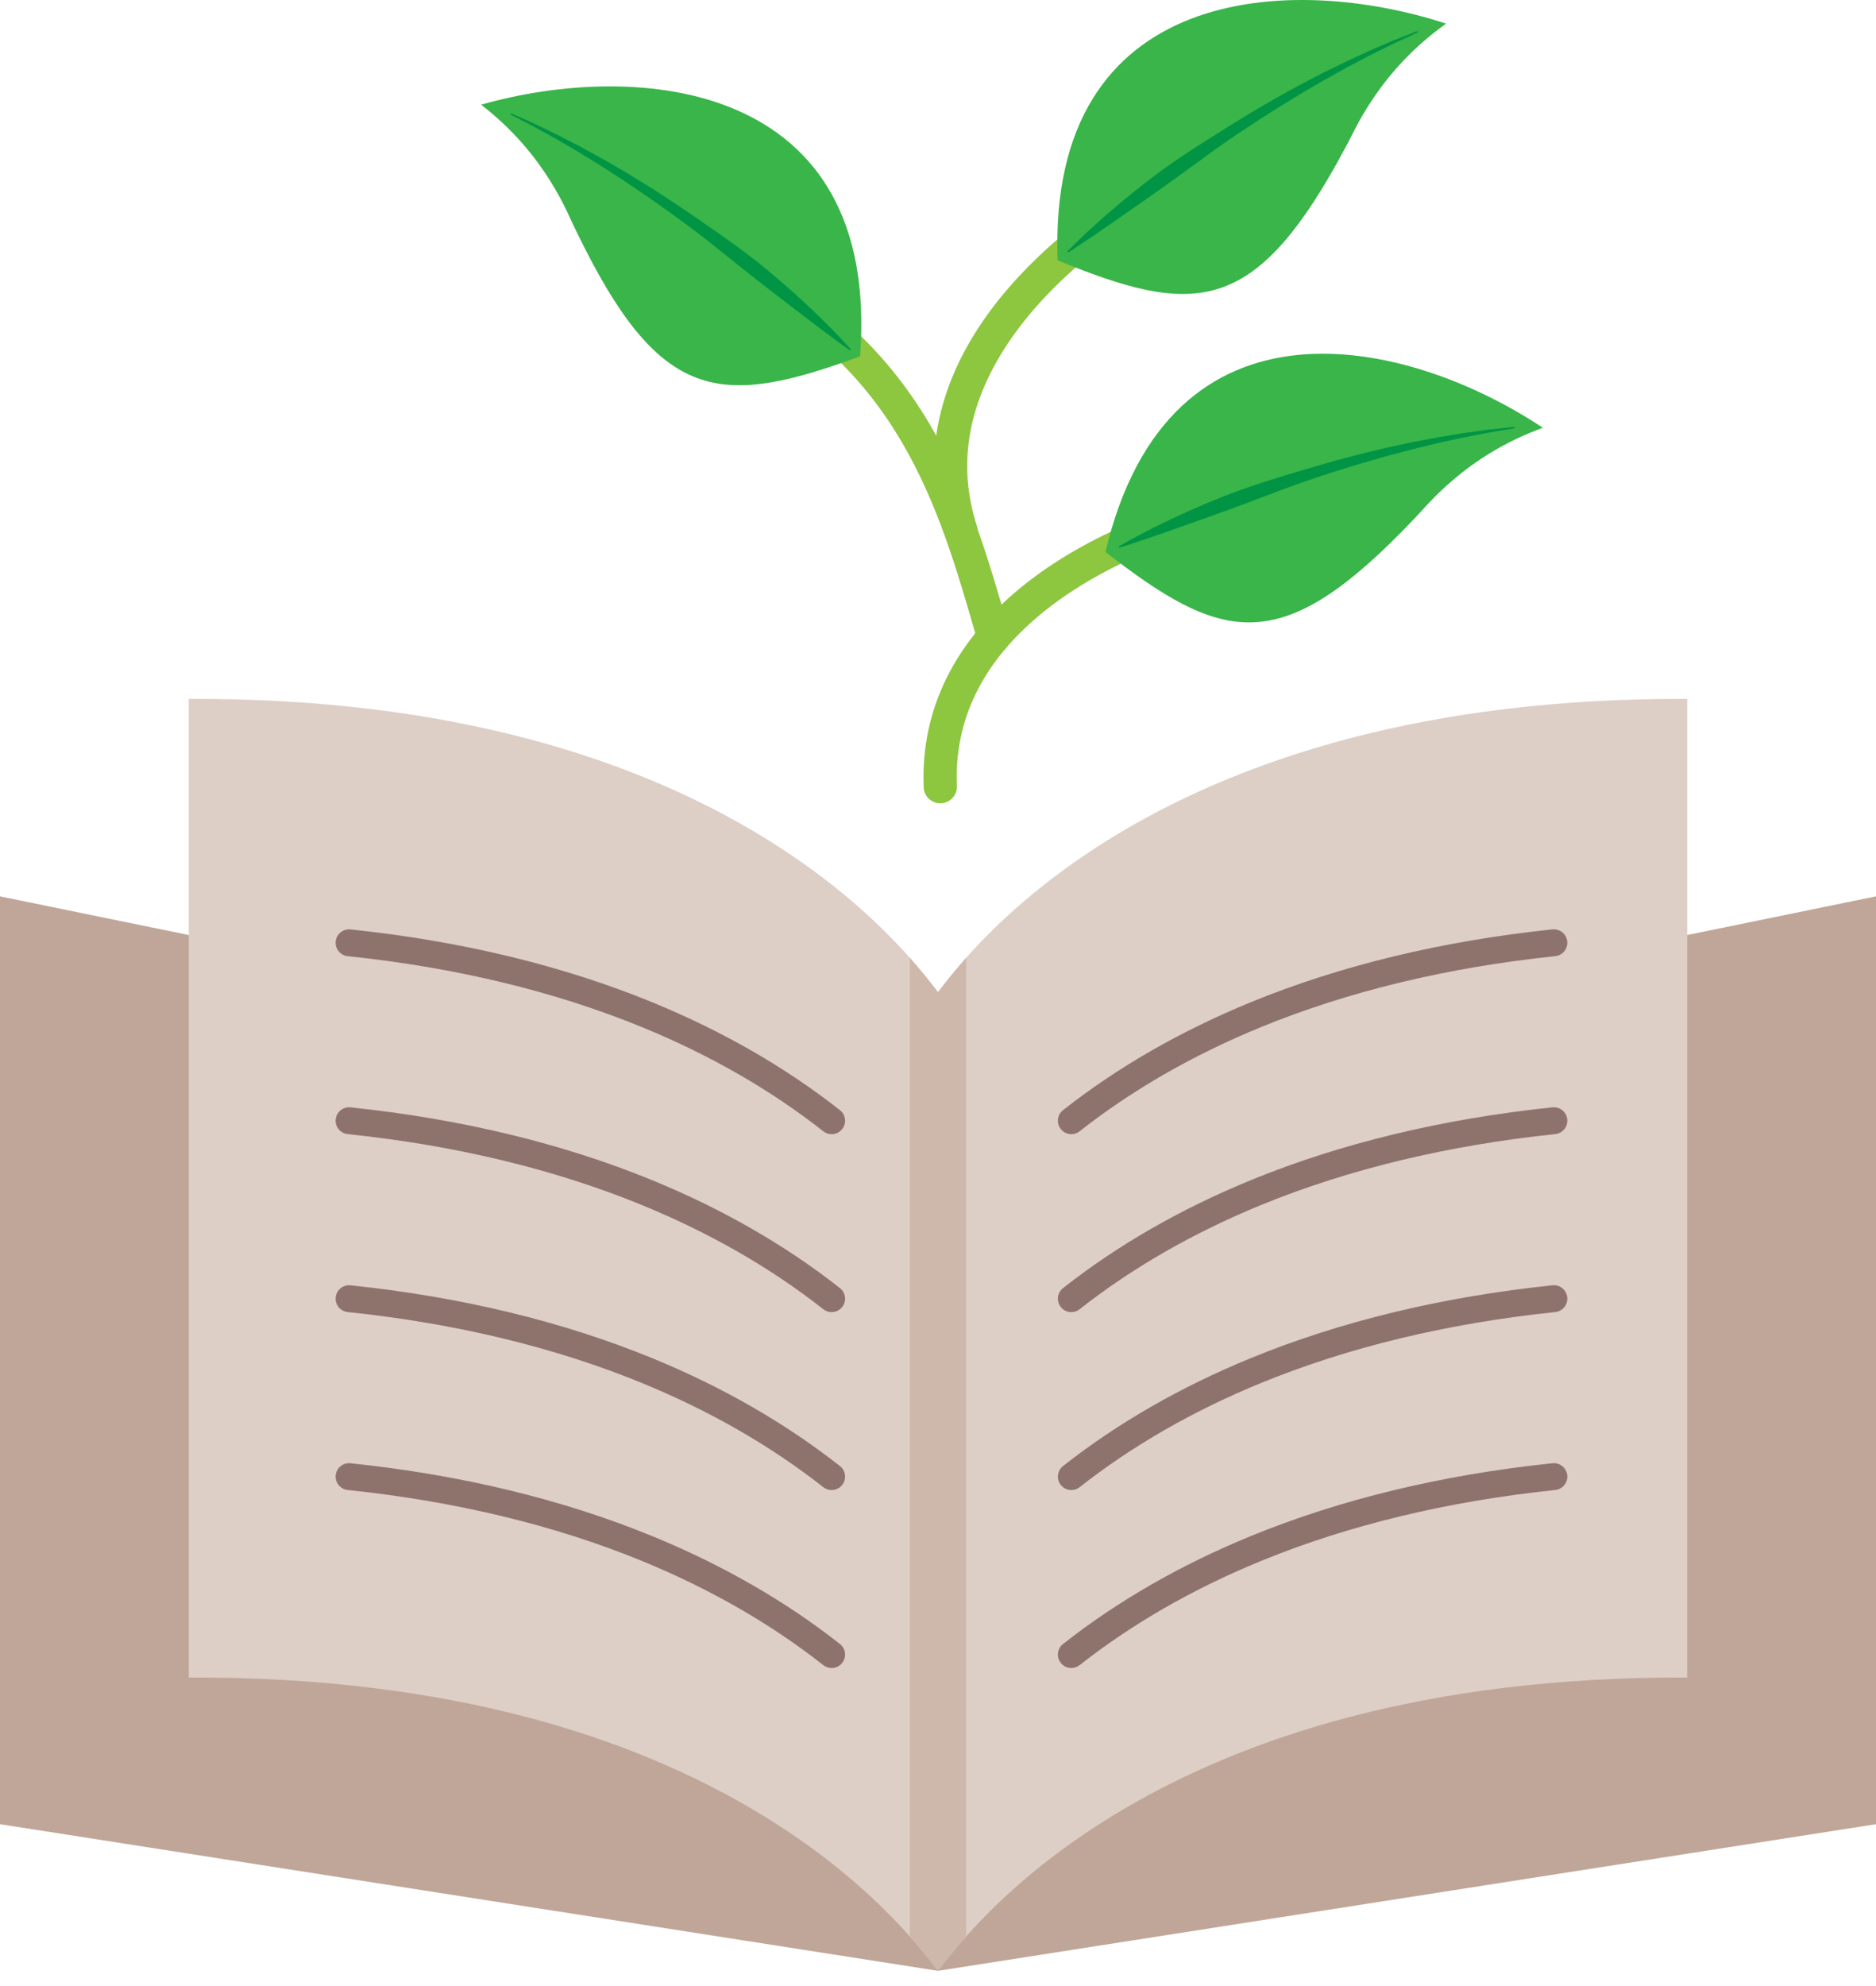 <svg width="103" height="109" viewBox="0 0 103 109" fill="none" xmlns="http://www.w3.org/2000/svg">
<path fill-rule="evenodd" clip-rule="evenodd" d="M92.635 51.325L102.999 49.203H103V100.133H102.999L51.499 108.182L0 100.133V49.203L10.363 51.325L51.286 61.518L92.635 51.325Z" fill="#BFA699"/>
<path fill-rule="evenodd" clip-rule="evenodd" d="M10.363 38.363V92.083C39.542 91.968 49.784 105.98 51.499 108.183C53.215 105.98 63.457 91.968 92.635 92.083L92.635 38.363C63.457 38.248 53.215 52.26 51.499 54.463C49.784 52.26 39.542 38.248 10.363 38.363Z" fill="#DDCEC6"/>
<path fill-rule="evenodd" clip-rule="evenodd" d="M45.66 62.257C45.499 62.257 45.339 62.205 45.203 62.099C42.327 59.834 38.979 57.911 35.254 56.384C30.455 54.416 25.016 53.104 19.09 52.486C18.684 52.443 18.39 52.08 18.432 51.675C18.474 51.27 18.837 50.975 19.242 51.017C25.309 51.651 30.884 52.997 35.814 55.018C39.666 56.597 43.132 58.59 46.117 60.94C46.437 61.192 46.492 61.656 46.24 61.976C46.094 62.16 45.878 62.257 45.66 62.257Z" fill="#8E736D"/>
<path fill-rule="evenodd" clip-rule="evenodd" d="M45.66 72.024C45.499 72.024 45.339 71.973 45.203 71.866C42.327 69.602 38.979 67.679 35.254 66.151C30.455 64.183 25.016 62.872 19.09 62.253C18.684 62.211 18.39 61.848 18.432 61.443C18.474 61.037 18.837 60.743 19.242 60.785C25.309 61.418 30.884 62.765 35.814 64.786C39.666 66.365 43.132 68.357 46.117 70.707C46.437 70.96 46.492 71.424 46.24 71.744C46.094 71.927 45.878 72.024 45.66 72.024Z" fill="#8E736D"/>
<path fill-rule="evenodd" clip-rule="evenodd" d="M45.66 81.793C45.499 81.793 45.339 81.741 45.203 81.635C42.327 79.37 38.979 77.447 35.254 75.92C30.455 73.952 25.016 72.64 19.09 72.021C18.684 71.979 18.39 71.616 18.432 71.211C18.474 70.806 18.837 70.511 19.242 70.553C25.309 71.186 30.884 72.533 35.814 74.554C39.666 76.134 43.132 78.126 46.117 80.476C46.437 80.728 46.492 81.192 46.24 81.512C46.094 81.696 45.878 81.793 45.66 81.793Z" fill="#8E736D"/>
<path fill-rule="evenodd" clip-rule="evenodd" d="M45.66 91.56C45.499 91.56 45.339 91.509 45.203 91.402C42.327 89.138 38.979 87.215 35.254 85.687C30.455 83.719 25.016 82.408 19.09 81.789C18.684 81.747 18.39 81.384 18.432 80.979C18.474 80.573 18.837 80.279 19.242 80.321C25.309 80.954 30.884 82.301 35.814 84.322C39.666 85.901 43.132 87.893 46.117 90.244C46.437 90.496 46.492 90.96 46.24 91.28C46.094 91.464 45.878 91.56 45.66 91.56Z" fill="#8E736D"/>
<path fill-rule="evenodd" clip-rule="evenodd" d="M58.821 62.257C58.602 62.257 58.386 62.16 58.24 61.975C57.988 61.655 58.043 61.191 58.364 60.939C61.348 58.589 64.815 56.597 68.666 55.017C73.596 52.996 79.172 51.651 85.238 51.016C85.643 50.974 86.006 51.268 86.048 51.674C86.091 52.079 85.797 52.443 85.391 52.485C79.464 53.104 74.025 54.416 69.226 56.383C65.501 57.91 62.154 59.833 59.277 62.098C59.142 62.205 58.981 62.257 58.821 62.257Z" fill="#8E736D"/>
<path fill-rule="evenodd" clip-rule="evenodd" d="M58.821 72.024C58.602 72.024 58.386 71.928 58.24 71.743C57.988 71.423 58.043 70.958 58.364 70.707C61.348 68.357 64.815 66.365 68.666 64.785C73.596 62.764 79.172 61.418 85.238 60.784C85.643 60.741 86.006 61.036 86.048 61.442C86.091 61.847 85.797 62.21 85.391 62.252C79.464 62.872 74.025 64.183 69.226 66.15C65.501 67.678 62.154 69.601 59.277 71.865C59.142 71.973 58.981 72.024 58.821 72.024Z" fill="#8E736D"/>
<path fill-rule="evenodd" clip-rule="evenodd" d="M58.821 81.793C58.602 81.793 58.386 81.696 58.24 81.511C57.988 81.191 58.043 80.727 58.364 80.475C61.348 78.125 64.815 76.133 68.666 74.553C73.596 72.532 79.172 71.186 85.238 70.552C85.643 70.51 86.006 70.804 86.048 71.21C86.091 71.615 85.797 71.979 85.391 72.021C79.464 72.64 74.025 73.952 69.226 75.919C65.501 77.446 62.154 79.369 59.277 81.634C59.142 81.741 58.981 81.793 58.821 81.793Z" fill="#8E736D"/>
<path fill-rule="evenodd" clip-rule="evenodd" d="M58.821 91.56C58.602 91.56 58.386 91.464 58.24 91.279C57.988 90.959 58.043 90.494 58.364 90.243C61.348 87.893 64.815 85.901 68.666 84.321C73.596 82.3 79.172 80.954 85.238 80.32C85.643 80.277 86.006 80.572 86.048 80.978C86.091 81.383 85.797 81.746 85.391 81.788C79.464 82.408 74.025 83.719 69.226 85.687C65.501 87.214 62.154 89.137 59.277 91.402C59.142 91.509 58.981 91.56 58.821 91.56Z" fill="#8E736D"/>
<path fill-rule="evenodd" clip-rule="evenodd" d="M49.958 106.302C50.723 107.163 51.222 107.827 51.499 108.183C51.776 107.827 52.276 107.164 53.041 106.302L53.041 52.582C52.276 53.444 51.776 54.107 51.499 54.463C51.223 54.107 50.723 53.444 49.958 52.582L49.958 106.302Z" fill="#CEB7AB"/>
<path fill-rule="evenodd" clip-rule="evenodd" d="M52.764 30.045C52.379 30.045 52.022 29.8 51.897 29.413C51.244 27.392 51.113 25.326 51.51 23.273C51.885 21.33 52.732 19.399 54.028 17.534C56.457 14.039 60.469 10.78 65.634 8.112C66.081 7.881 66.63 8.056 66.862 8.503C67.093 8.95 66.918 9.5 66.47 9.731C61.569 12.263 57.783 15.322 55.524 18.574C53.162 21.974 52.525 25.433 53.63 28.854C53.785 29.332 53.523 29.846 53.044 30.001C52.951 30.03 52.857 30.045 52.764 30.045Z" fill="#8DC63F"/>
<path fill-rule="evenodd" clip-rule="evenodd" d="M54.554 35.88C54.159 35.88 53.795 35.621 53.679 35.222L53.548 34.767C51.539 27.81 49.262 19.923 39.773 15.544C39.316 15.333 39.117 14.791 39.328 14.335C39.539 13.878 40.081 13.678 40.537 13.89C45.107 15.998 48.534 19.057 51.017 23.239C53.157 26.846 54.295 30.786 55.299 34.262L55.43 34.716C55.57 35.2 55.291 35.704 54.809 35.844C54.723 35.868 54.637 35.88 54.554 35.88Z" fill="#8DC63F"/>
<path fill-rule="evenodd" clip-rule="evenodd" d="M58.068 14.287C65.427 17.32 68.74 17.321 73.415 8.93C73.466 8.839 73.907 8.024 73.958 7.933C74.365 7.217 75.676 3.941 79.398 1.298C70.954 -1.467 57.511 -0.941 58.068 14.287Z" fill="#39B54A"/>
<path fill-rule="evenodd" clip-rule="evenodd" d="M47.221 19.56C39.75 22.303 36.439 22.175 32.095 13.606C32.047 13.514 31.639 12.682 31.59 12.59C31.212 11.858 30.029 8.533 26.414 5.747C34.96 3.314 48.371 4.366 47.221 19.56Z" fill="#39B54A"/>
<path fill-rule="evenodd" clip-rule="evenodd" d="M51.625 44.095C51.14 44.095 50.736 43.713 50.715 43.223C50.625 41.1 51.049 39.075 51.978 37.202C52.858 35.429 54.189 33.795 55.936 32.344C59.207 29.625 63.944 27.558 69.632 26.367C70.124 26.263 70.607 26.579 70.71 27.072C70.814 27.564 70.498 28.047 70.005 28.15C64.607 29.28 60.144 31.215 57.101 33.745C53.918 36.39 52.383 39.552 52.537 43.145C52.558 43.648 52.168 44.072 51.666 44.094C51.651 44.095 51.638 44.095 51.625 44.095Z" fill="#8DC63F"/>
<path fill-rule="evenodd" clip-rule="evenodd" d="M60.693 30.295C66.975 35.187 70.169 36.074 76.91 29.236C76.984 29.163 77.626 28.495 77.7 28.421C78.282 27.84 80.419 25.033 84.71 23.482C77.31 18.559 64.215 15.472 60.693 30.295Z" fill="#39B54A"/>
<path fill-rule="evenodd" clip-rule="evenodd" d="M77.826 1.785L76.538 2.383L75.265 3.01L74.01 3.669C73.595 3.897 73.183 4.129 72.771 4.359C72.36 4.593 71.954 4.834 71.546 5.071C71.444 5.129 71.343 5.192 71.243 5.254L70.941 5.44L70.337 5.809L70.186 5.902L70.037 5.997L69.738 6.187L69.14 6.567L68.991 6.662L68.843 6.759L68.548 6.955L67.957 7.346C67.564 7.608 67.179 7.881 66.793 8.152C66.599 8.286 66.41 8.428 66.219 8.566L65.647 8.984C65.454 9.119 65.266 9.263 65.075 9.401C64.884 9.539 64.694 9.679 64.502 9.816C64.309 9.951 64.119 10.091 63.927 10.227C63.735 10.365 63.541 10.5 63.348 10.636C63.153 10.768 62.962 10.907 62.768 11.043L62.188 11.449C61.799 11.719 61.414 11.993 61.023 12.26C60.633 12.528 60.245 12.8 59.85 13.063C59.456 13.328 59.064 13.596 58.659 13.848C58.641 13.859 58.617 13.854 58.606 13.836C58.596 13.82 58.599 13.801 58.611 13.789C58.944 13.447 59.288 13.119 59.633 12.791C59.983 12.469 60.335 12.148 60.693 11.835C60.873 11.68 61.053 11.525 61.234 11.371C61.416 11.217 61.597 11.062 61.782 10.913C62.151 10.614 62.52 10.314 62.896 10.023C63.085 9.878 63.274 9.734 63.465 9.592C63.655 9.449 63.845 9.306 64.04 9.17C64.43 8.898 64.819 8.624 65.218 8.364L65.817 7.976C66.017 7.848 66.216 7.716 66.419 7.591L67.023 7.213C67.225 7.087 67.423 6.956 67.628 6.834L68.236 6.461L68.54 6.275L68.692 6.182L68.846 6.092L69.462 5.731L69.769 5.551L69.923 5.461L70.079 5.374L70.702 5.029L71.014 4.856C71.118 4.798 71.221 4.74 71.327 4.685C71.748 4.465 72.168 4.24 72.59 4.023C73.016 3.813 73.442 3.602 73.87 3.395L75.164 2.798L76.472 2.234L77.797 1.713C77.816 1.706 77.838 1.716 77.846 1.735C77.854 1.753 77.844 1.777 77.826 1.785Z" fill="#009444"/>
<path fill-rule="evenodd" clip-rule="evenodd" d="M28.08 6.227L29.38 6.808L30.662 7.43L31.927 8.086C32.345 8.312 32.76 8.543 33.177 8.772C33.59 9.008 33.998 9.251 34.409 9.491C34.512 9.55 34.613 9.613 34.714 9.675L35.017 9.862L35.625 10.236L35.776 10.33L35.926 10.427L36.225 10.621L36.824 11.009L36.973 11.107L37.121 11.206L37.416 11.406L38.008 11.806C38.206 11.938 38.399 12.076 38.594 12.212L39.181 12.618C39.379 12.752 39.57 12.892 39.764 13.03L40.346 13.444C40.732 13.722 41.109 14.013 41.486 14.303C41.675 14.448 41.858 14.6 42.042 14.75C42.226 14.901 42.408 15.054 42.59 15.206C42.954 15.514 43.309 15.83 43.664 16.146C43.842 16.304 44.015 16.466 44.189 16.628C44.364 16.79 44.537 16.953 44.71 17.116C45.053 17.445 45.39 17.78 45.725 18.119C46.055 18.462 46.384 18.806 46.701 19.163C46.715 19.179 46.713 19.203 46.698 19.217C46.684 19.229 46.664 19.23 46.65 19.22C46.257 18.949 45.877 18.663 45.496 18.381C45.114 18.099 44.738 17.811 44.361 17.524C43.982 17.24 43.609 16.948 43.234 16.661L42.672 16.23C42.486 16.085 42.301 15.937 42.112 15.796C41.925 15.652 41.738 15.508 41.553 15.361C41.367 15.216 41.184 15.068 40.997 14.924C40.811 14.778 40.627 14.631 40.442 14.484C40.258 14.336 40.077 14.185 39.891 14.04L39.338 13.598C39.153 13.451 38.97 13.301 38.783 13.159C38.409 12.871 38.037 12.581 37.656 12.301L37.084 11.883L36.799 11.674L36.655 11.57L36.511 11.468L35.931 11.062L35.641 10.858L35.496 10.756L35.35 10.657L34.764 10.26L34.47 10.061C34.372 9.995 34.276 9.928 34.176 9.865C33.779 9.61 33.384 9.35 32.984 9.097C32.582 8.849 32.182 8.598 31.778 8.352L30.554 7.636L29.311 6.952L28.05 6.297C28.032 6.287 28.024 6.263 28.034 6.245C28.041 6.226 28.062 6.219 28.08 6.227Z" fill="#009444"/>
<path fill-rule="evenodd" clip-rule="evenodd" d="M83.139 23.511L81.739 23.746L80.346 24.013L78.961 24.316C78.501 24.425 78.043 24.54 77.585 24.651C77.127 24.769 76.671 24.893 76.215 25.013C76.101 25.043 75.988 25.076 75.874 25.109L75.534 25.207L74.854 25.404L74.684 25.453L74.515 25.505L74.177 25.609L73.5 25.817L73.331 25.869L73.163 25.924L72.826 26.034L72.154 26.255C71.706 26.403 71.262 26.565 70.817 26.723C70.595 26.801 70.375 26.887 70.154 26.97L69.492 27.22C69.269 27.3 69.051 27.388 68.83 27.472C68.609 27.554 68.389 27.638 68.167 27.719C67.945 27.799 67.725 27.883 67.504 27.964C67.282 28.045 67.06 28.125 66.838 28.204C66.614 28.28 66.394 28.363 66.171 28.443L65.503 28.68C65.058 28.837 64.614 29 64.166 29.153C63.719 29.309 63.273 29.468 62.822 29.617C62.372 29.767 61.924 29.922 61.466 30.058C61.446 30.064 61.424 30.053 61.418 30.032C61.413 30.015 61.42 29.997 61.435 29.989C61.846 29.747 62.266 29.522 62.685 29.298C63.107 29.079 63.532 28.864 63.96 28.657C64.175 28.555 64.389 28.453 64.605 28.354C64.821 28.253 65.036 28.153 65.254 28.058C65.689 27.867 66.125 27.676 66.564 27.495C66.785 27.406 67.005 27.317 67.226 27.23C67.448 27.144 67.668 27.056 67.893 26.976C68.341 26.817 68.788 26.656 69.242 26.51L69.922 26.296C70.15 26.225 70.375 26.151 70.603 26.084L71.287 25.879C71.514 25.811 71.741 25.738 71.97 25.675L72.655 25.477L72.998 25.378L73.169 25.328L73.341 25.282L74.029 25.098L74.373 25.005L74.545 24.959L74.718 24.916L75.411 24.748L75.757 24.664C75.873 24.636 75.989 24.607 76.104 24.583C76.569 24.482 77.032 24.377 77.497 24.28C77.965 24.191 78.43 24.099 78.898 24.013L80.303 23.781L81.714 23.585L83.129 23.434C83.15 23.431 83.169 23.446 83.171 23.468C83.173 23.488 83.159 23.508 83.139 23.511Z" fill="#009444"/>
</svg>
